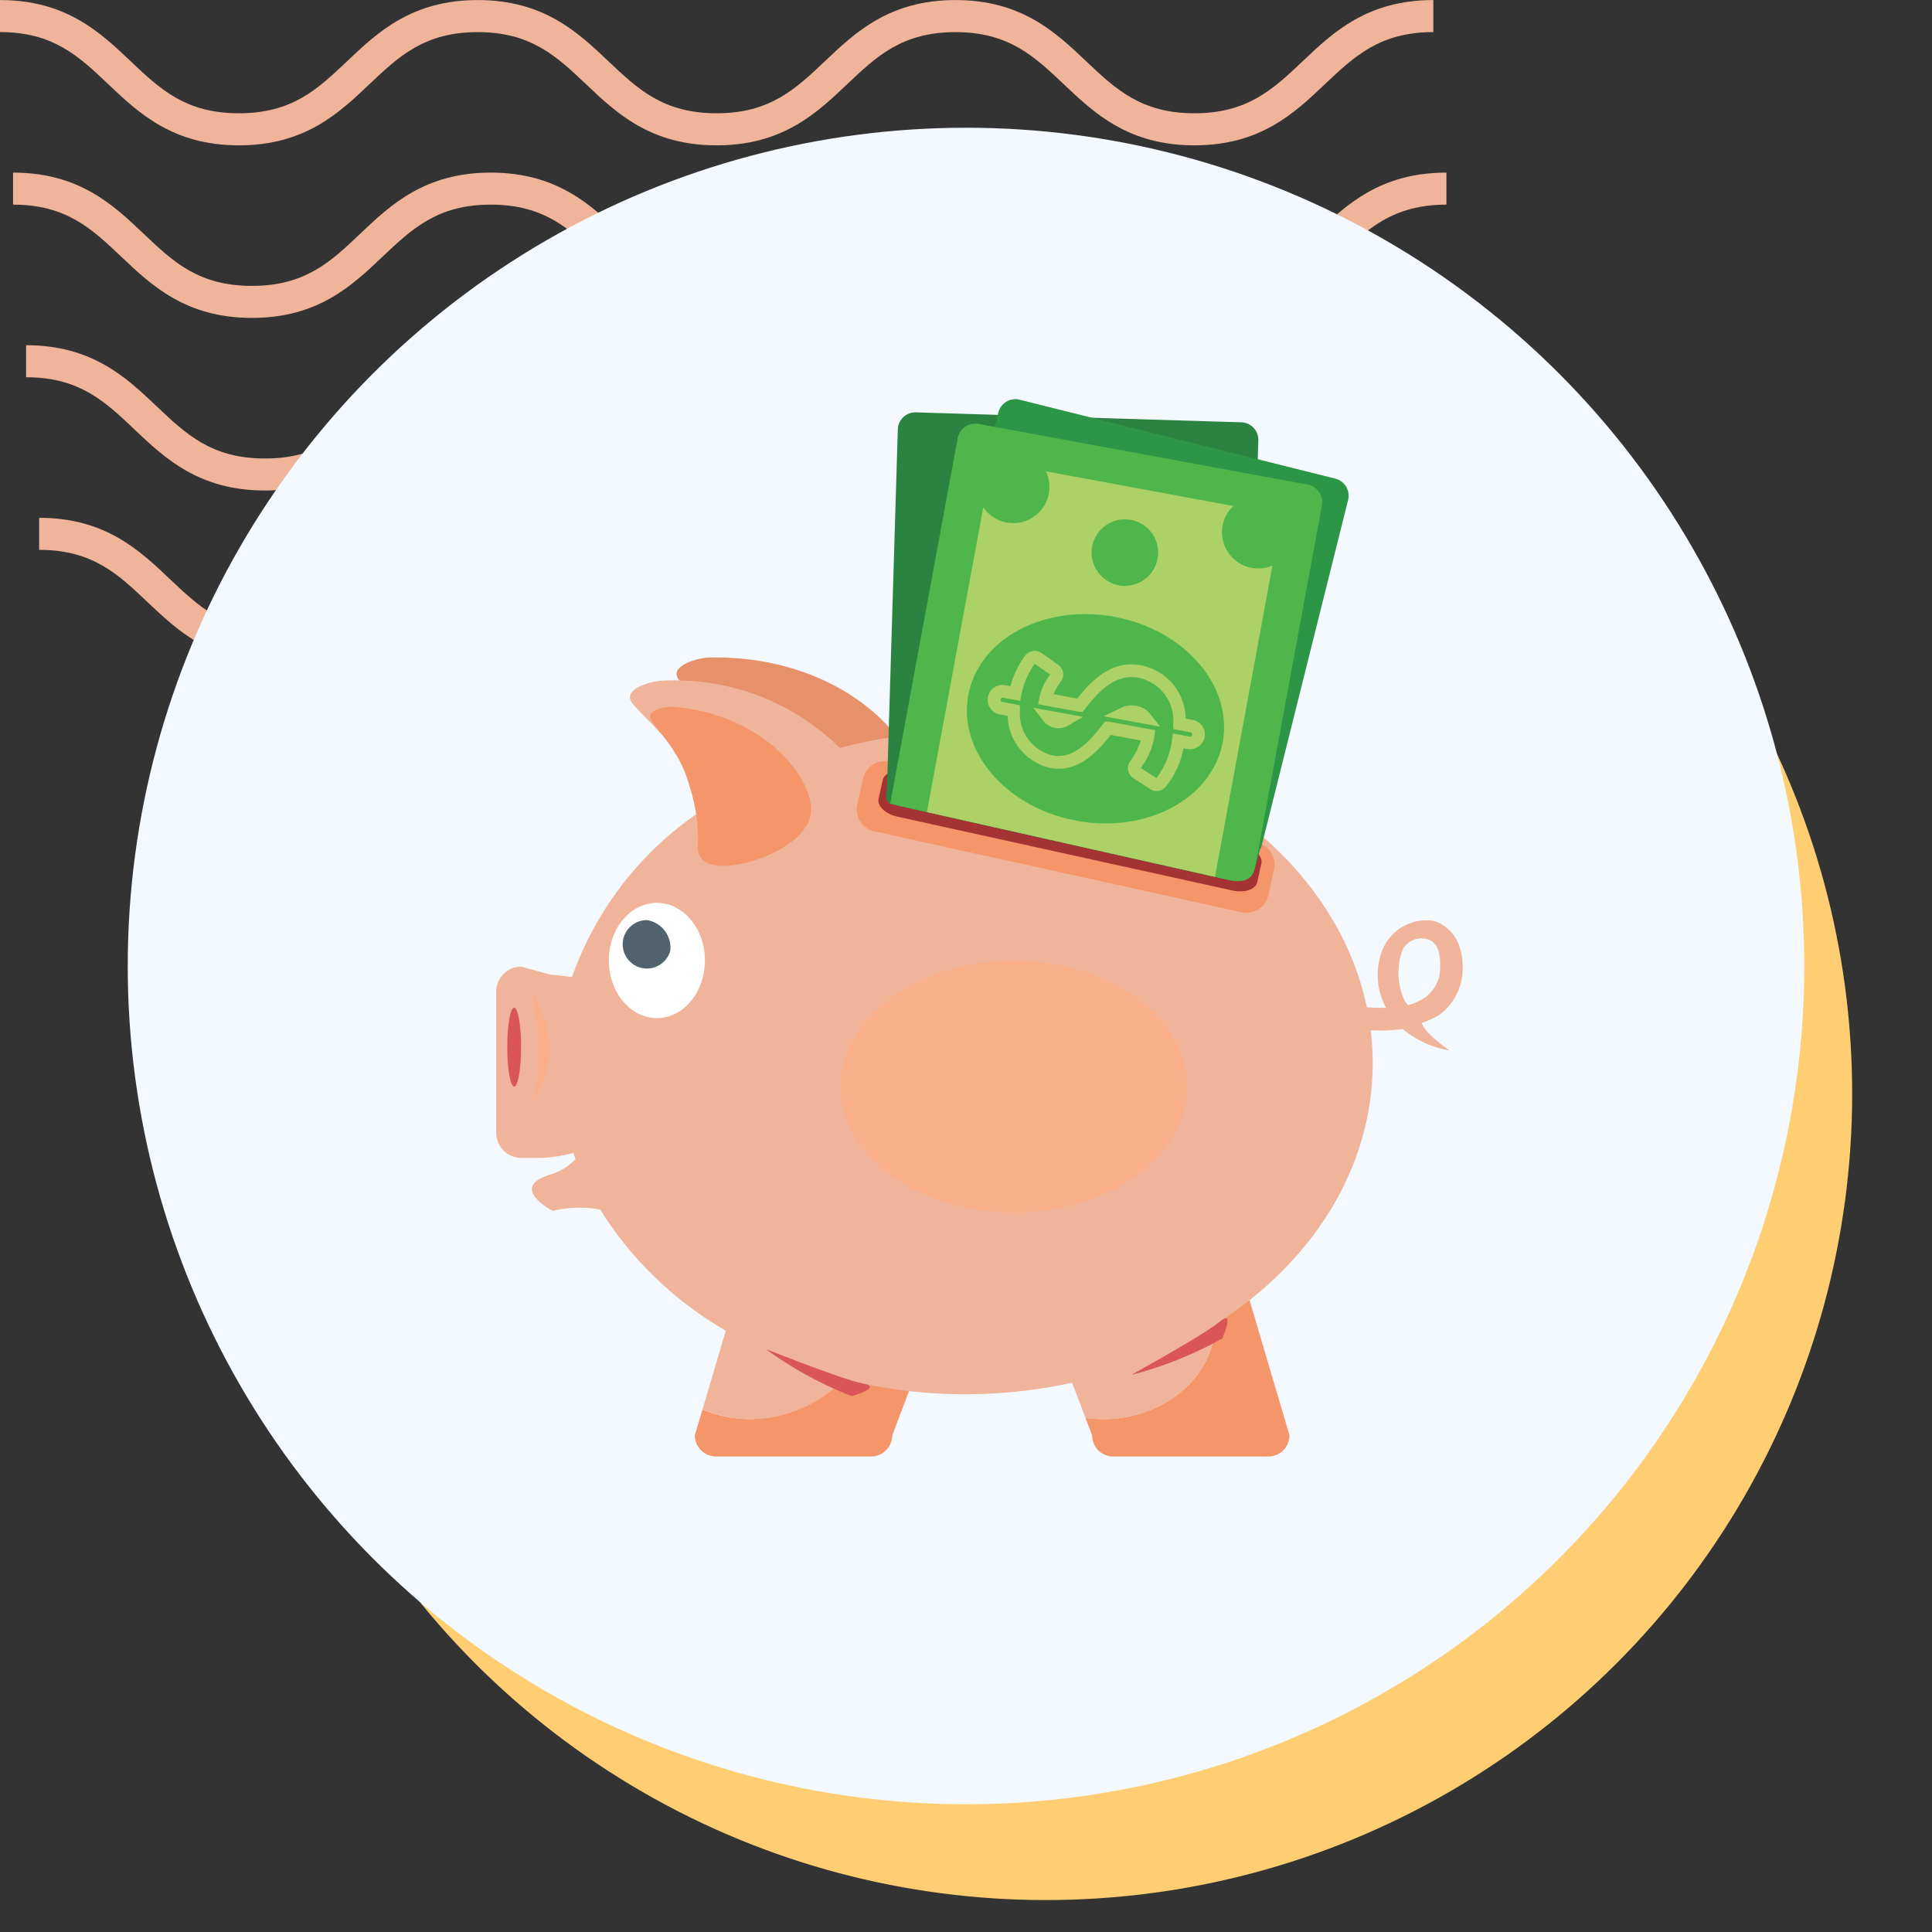 <svg xmlns="http://www.w3.org/2000/svg" xmlns:xlink="http://www.w3.org/1999/xlink" width="121" height="121" viewBox="0 0 121 121">
  <rect x="0" y="0" width="121" height="121" fill="#333333" stroke="none"/>
  <defs>
    <clipPath id="clip-path">
      <rect id="Rectangle_400938" data-name="Rectangle 400938" width="121" height="121" transform="translate(0 0)" fill="none"/>
    </clipPath>
    <clipPath id="clip-path-2">
      <rect id="Rectangle_401073" data-name="Rectangle 401073" width="92.219" height="41.532" fill="#efb499"/>
    </clipPath>
    <clipPath id="clip-path-3">
      <rect id="Rectangle_404733" data-name="Rectangle 404733" width="60.526" height="66.223" fill="none"/>
    </clipPath>
  </defs>
  <g id="Group_1102166" data-name="Group 1102166" transform="translate(-739.996 -5846)">
    <g id="Group_1100441" data-name="Group 1100441" transform="translate(352.328 -167)">
      <rect id="Rectangle_401103" data-name="Rectangle 401103" width="121" height="121" transform="translate(387.668 6013)" fill="none"/>
      <g id="Group_1099348" data-name="Group 1099348" transform="translate(387.668 6013)">
        <g id="Group_1099282" data-name="Group 1099282">
          <g id="Group_1099281" data-name="Group 1099281" clip-path="url(#clip-path-2)">
            <path id="Path_873375" data-name="Path 873375" d="M74.8,9.1c-4.139,0-6.28-2.03-8.17-3.821-1.855-1.756-3.452-3.274-6.792-3.274s-4.937,1.517-6.792,3.274C51.161,7.072,49.023,9.1,44.881,9.1s-6.28-2.03-8.169-3.821C34.857,3.525,33.26,2.007,29.92,2.007s-4.937,1.517-6.789,3.274C21.241,7.072,19.1,9.1,14.962,9.1S8.679,7.072,6.789,5.281C4.937,3.525,3.34,2.007,0,2.007V0C4.139,0,6.28,2.033,8.17,3.821c1.855,1.759,3.452,3.274,6.792,3.274S19.9,5.58,21.75,3.824C23.637,2.033,25.781,0,29.92,0s6.283,2.033,8.17,3.821c1.855,1.759,3.452,3.274,6.792,3.274s4.937-1.514,6.792-3.274C53.56,2.033,55.7,0,59.843,0s6.283,2.033,8.17,3.821C69.867,5.58,71.464,7.094,74.8,7.094S79.742,5.58,81.6,3.821C83.483,2.033,85.624,0,89.766,0V2.007c-3.34,0-4.937,1.517-6.792,3.274C81.084,7.072,78.943,9.1,74.8,9.1" transform="translate(2.453 32.43)" fill="#efb499"/>
            <path id="Path_873376" data-name="Path 873376" d="M74.8,9.1c-4.139,0-6.283-2.03-8.17-3.824-1.855-1.756-3.452-3.27-6.792-3.27s-4.937,1.514-6.792,3.27C51.164,7.072,49.023,9.1,44.881,9.1s-6.283-2.03-8.17-3.824c-1.855-1.756-3.452-3.27-6.792-3.27s-4.937,1.517-6.789,3.27C21.241,7.072,19.1,9.1,14.962,9.1S8.679,7.072,6.789,5.278C4.937,3.522,3.34,2.007,0,2.007V0C4.139,0,6.283,2.03,8.17,3.821c1.855,1.759,3.452,3.274,6.792,3.274S19.9,5.58,21.75,3.821C23.637,2.03,25.781,0,29.92,0S36.2,2.03,38.093,3.821c1.852,1.759,3.449,3.274,6.789,3.274s4.937-1.514,6.792-3.274C53.56,2.03,55.7,0,59.843,0s6.283,2.03,8.17,3.821C69.867,5.58,71.464,7.094,74.8,7.094S79.742,5.58,81.6,3.821C83.486,2.03,85.627,0,89.769,0V2.007c-3.34,0-4.94,1.517-6.8,3.27C81.084,7.072,78.943,9.1,74.8,9.1" transform="translate(1.635 21.62)" fill="#efb499"/>
            <path id="Path_873377" data-name="Path 873377" d="M74.8,9.1c-4.139,0-6.283-2.03-8.169-3.824-1.855-1.756-3.452-3.27-6.792-3.27s-4.937,1.514-6.792,3.27C51.164,7.072,49.02,9.1,44.881,9.1s-6.283-2.03-8.17-3.824c-1.855-1.756-3.452-3.27-6.792-3.27s-4.937,1.517-6.789,3.27C21.241,7.072,19.1,9.1,14.962,9.1S8.678,7.072,6.789,5.278C4.937,3.522,3.34,2.007,0,2.007V0C4.139,0,6.283,2.03,8.169,3.821c1.851,1.759,3.452,3.274,6.792,3.274S19.9,5.58,21.75,3.821C23.637,2.03,25.781,0,29.92,0S36.2,2.03,38.093,3.821c1.852,1.759,3.449,3.274,6.789,3.274s4.937-1.514,6.792-3.274C53.56,2.03,55.7,0,59.843,0s6.283,2.03,8.17,3.821C69.867,5.58,71.464,7.094,74.8,7.094S79.742,5.58,81.6,3.821C83.486,2.03,85.624,0,89.769,0V2.007c-3.34,0-4.941,1.517-6.8,3.27C81.084,7.072,78.943,9.1,74.8,9.1" transform="translate(0.818 10.81)" fill="#efb499"/>
            <path id="Path_873378" data-name="Path 873378" d="M74.8,9.1c-4.139,0-6.28-2.03-8.17-3.821-1.855-1.756-3.452-3.27-6.792-3.27s-4.937,1.514-6.789,3.27C51.164,7.069,49.023,9.1,44.881,9.1s-6.28-2.03-8.169-3.821c-1.855-1.756-3.452-3.27-6.792-3.27s-4.937,1.514-6.789,3.267C21.245,7.069,19.1,9.1,14.962,9.1S8.678,7.069,6.789,5.278C4.937,3.522,3.34,2.007,0,2.007V0C4.139,0,6.283,2.03,8.17,3.821c1.855,1.756,3.452,3.27,6.792,3.27S19.9,5.577,21.75,3.821C23.64,2.03,25.781,0,29.92,0s6.28,2.03,8.173,3.821c1.852,1.756,3.449,3.27,6.789,3.27s4.937-1.514,6.792-3.27C53.563,2.03,55.7,0,59.843,0s6.28,2.03,8.17,3.821c1.855,1.756,3.452,3.27,6.792,3.27s4.937-1.514,6.792-3.27C83.486,2.03,85.627,0,89.769,0V2.007c-3.344,0-4.941,1.514-6.8,3.27C81.084,7.069,78.943,9.1,74.8,9.1" transform="translate(0 0.003)" fill="#efb499"/>
          </g>
        </g>
      </g>
      <circle id="Ellipse_11504" data-name="Ellipse 11504" cx="50.5" cy="50.5" r="50.5" transform="translate(402.668 6031)" fill="#ffce73"/>
      <circle id="Ellipse_11503" data-name="Ellipse 11503" cx="52.5" cy="52.5" r="52.5" transform="translate(395.668 6021)" fill="#f3f9ff"/>
    </g>
    <g id="Group_1100444" data-name="Group 1100444" transform="translate(765.938 5871.804)">
      <rect id="Rectangle_401104" data-name="Rectangle 401104" width="68" height="69" transform="translate(0.062 -0.804)" fill="none"/>
      <g id="Group_1102170" data-name="Group 1102170" transform="translate(5.135 -0.804)">
        <g id="Group_1102169" data-name="Group 1102169" clip-path="url(#clip-path-3)">
          <path id="Path_890654" data-name="Path 890654" d="M371.748,516.137a1.331,1.331,0,0,0-1.331-1.332h-3.129c-.088,0-.285.01-.559.027a6.009,6.009,0,0,1,3.653,5.326c0,3.357-3.153,6.077-7.042,6.077a8.191,8.191,0,0,1-1.085-.079l.415,1.092a1.33,1.33,0,0,0,1.331,1.33h9.7a1.331,1.331,0,0,0,1.33-1.331Z" transform="translate(-325.349 -462.356)" fill="#f5956a"/>
          <path id="Path_890655" data-name="Path 890655" d="M133.793,517.832a9.516,9.516,0,0,1,.252,2.143,8.726,8.726,0,0,1-8.451,8.978,7.984,7.984,0,0,1-3.01-.6l-.476,1.61a1.331,1.331,0,0,0,1.331,1.331h9.7a1.331,1.331,0,0,0,1.331-1.331l4.225-11.111c0-.412-2.539-.78-4.9-1.024" transform="translate(-109.667 -465.074)" fill="#f5956a"/>
          <path id="Path_890656" data-name="Path 890656" d="M112.893,158.769c-.528.012-2.474.469-1.882,1.35s2.793,2.406,3.952,5.281a15.483,15.483,0,0,1,1.393,5.281c0,.763.47,1.878,2.817,1.467s6.807-2.7,6.748-5.516-4.812-8.04-13.028-7.864" transform="translate(-99.602 -142.589)" fill="#e6916a"/>
          <path id="Path_890657" data-name="Path 890657" d="M57.973,194.5a5.224,5.224,0,0,0,1.086-.5,3.575,3.575,0,0,0,1.467-3c0-2.2-1.41-2.812-1.916-2.906a2.99,2.99,0,0,0-3.1,1.821,4.269,4.269,0,0,0,.224,3.637,10.238,10.238,0,0,1-1.209-.033c-2.041-9.793-12.517-17.253-25.141-17.253a30.873,30.873,0,0,0-7.866,1.01,14.705,14.705,0,0,0-11.147-4.205c-.528.011-2.474.469-1.882,1.35s2.793,2.406,3.951,5.281c.21.521.38.988.534,1.43A20.818,20.818,0,0,0,4.75,191.63c-.7-.092-1.19-.145-1.336-.145l-1.845-.506A1.569,1.569,0,0,0,0,192.548v8.839a1.57,1.57,0,0,0,1.569,1.569h.666a8.634,8.634,0,0,0,2.6-.316c.046.131.089.263.138.394A3.646,3.646,0,0,1,3.388,204c-2.683.82.155,2.272.155,2.272a7.34,7.34,0,0,1,2.968-.082,22.607,22.607,0,0,0,7.867,7.588l-1.461,4.941a7.985,7.985,0,0,0,3.01.6,8.16,8.16,0,0,0,5.845-2.5,31.24,31.24,0,0,0,14.295.217l.84,2.209a8.2,8.2,0,0,0,1.085.079c3.83,0,6.94-2.64,7.033-5.926,6-3.8,9.868-9.718,9.868-16.378a17.118,17.118,0,0,0-.126-2.059,9.912,9.912,0,0,0,2.006-.079,6.194,6.194,0,0,0,2.93,1.348s-1.594-1.1-1.73-1.717m-1.081-1.4a4.147,4.147,0,0,1-.121-3.21,1.324,1.324,0,0,1,1.206-.692,1.3,1.3,0,0,1,.233.021c.8.147.934,1.025.908,1.734a2.327,2.327,0,0,1-.9,1.92,3.927,3.927,0,0,1-1.095.506,2.759,2.759,0,0,1-.235-.278" transform="translate(0 -155.438)" fill="#efb499"/>
          <path id="Path_890658" data-name="Path 890658" d="M96.172,189.134c-.374-.034-1.784.135-1.437.8s1.781,1.921,2.371,4.044a11,11,0,0,1,.564,3.841c-.061.539.182,1.363,1.873,1.26s5.022-1.365,5.2-3.359-2.759-6.06-8.575-6.589" transform="translate(-85.034 -169.861)" fill="#f5956a"/>
          <path id="Path_890659" data-name="Path 890659" d="M75.254,313.233c0,1.992-1.347,3.609-3.008,3.609s-3.008-1.616-3.008-3.609,1.347-3.609,3.008-3.609,3.008,1.616,3.008,3.609" transform="translate(-62.183 -278.079)" fill="#fff"/>
          <path id="Path_890660" data-name="Path 890660" d="M81.2,322.145a1.517,1.517,0,1,1-1.46-1.928,1.745,1.745,0,0,1,1.46,1.928" transform="translate(-70.3 -287.592)" fill="#51636d"/>
          <path id="Path_890661" data-name="Path 890661" d="M247.284,231.1a1.421,1.421,0,0,1-1.757.956l-22.794-5.024a1.421,1.421,0,0,1-1.192-1.605l.4-1.8a1.421,1.421,0,0,1,1.757-.955l22.794,5.024a1.421,1.421,0,0,1,1.192,1.6Z" transform="translate(-198.946 -199.946)" fill="#f5956a"/>
          <path id="Path_890662" data-name="Path 890662" d="M233.375,352.945c0,4.36-4.862,7.895-10.86,7.895s-10.86-3.534-10.86-7.895,4.862-7.895,10.86-7.895,10.86,3.534,10.86,7.895" transform="translate(-190.091 -309.896)" fill="#f9af89"/>
          <path id="Path_890663" data-name="Path 890663" d="M7.23,379.021c-.239,0-.433-1.105-.433-2.468s.194-2.469.433-2.469.434,1.105.434,2.469-.194,2.468-.434,2.468" transform="translate(-6.105 -335.972)" fill="#da5656"/>
          <path id="Path_890664" data-name="Path 890664" d="M165.71,583.916s4.877,1.934,6.112,2.167-.727.781-.727.781a23.677,23.677,0,0,1-5.385-2.948" transform="translate(-148.827 -524.426)" fill="#da5656"/>
          <path id="Path_890665" data-name="Path 890665" d="M390.422,568.556s4.593-2.536,5.557-3.342.142,1.058.142,1.058a23.681,23.681,0,0,1-5.7,2.284" transform="translate(-350.645 -507.448)" fill="#da5656"/>
          <path id="Path_890666" data-name="Path 890666" d="M20.568,365.238s.912,5.232-.214,6.934c.483-.311,2.443-3.352.214-6.934" transform="translate(-18.28 -328.027)" fill="#f9af89"/>
          <path id="Path_890667" data-name="Path 890667" d="M258.724,235.4c-.1.457-.79.694-1.541.528l-21-4.627c-.75-.165-1.276-.67-1.175-1.127l.256-1.164c.1-.457.791-.693,1.54-.528l21,4.627c.75.165,1.276.67,1.175,1.127Z" transform="translate(-211.058 -205.154)" fill="#a53333"/>
          <path id="Path_890668" data-name="Path 890668" d="M239.852,32.608l21.407,4.812a4.828,4.828,0,0,0,.858-.322l.831-27.245a1.1,1.1,0,0,0-1.064-1.13L241.5,8.1a1.1,1.1,0,0,0-1.13,1.062L239.7,31.294c-.043.532-.053.624-.053.624a.712.712,0,0,0,.206.69" transform="translate(-215.217 -7.274)" fill="#2a8341"/>
          <path id="Path_890669" data-name="Path 890669" d="M275.489,4.979,255.709.033a1.1,1.1,0,0,0-1.331.8l-6.163,24.65,20.855,4.688c.858-.286,1.4-.685,1.49-1.2,0-.013,0-.025,0-.039l.239-.846c.01.018.016.037.025.056l5.458-21.832a1.1,1.1,0,0,0-.8-1.331" transform="translate(-222.927 0)" fill="#2c9646"/>
          <path id="Path_890670" data-name="Path 890670" d="M268.318,18.8,247.723,15a1.128,1.128,0,0,0-1.313.9l-4.227,22.894,21.476,4.828c1.042.1,1.286-.345,1.4-.954l4.165-22.555a1.127,1.127,0,0,0-.9-1.312" transform="translate(-217.509 -13.451)" fill="#4eb64a"/>
          <path id="Path_890671" data-name="Path 890671" d="M282.843,69.722l3.6-19.5a2.265,2.265,0,0,1-2.451-3.727L272.25,44.322a2.266,2.266,0,0,1-3.92,2.25L264.8,65.667Z" transform="translate(-237.825 -39.806)" fill="#abd167"/>
          <path id="Path_890672" data-name="Path 890672" d="M298.6,132.277c4.4.813,7.439,4.33,6.787,7.858s-4.746,5.728-9.147,4.916-7.438-4.33-6.786-7.859,4.746-5.727,9.146-4.915" transform="translate(-259.888 -118.649)" fill="#4eb64a"/>
          <path id="Path_890673" data-name="Path 890673" d="M368.485,73.917a2.082,2.082,0,1,1-2.426,1.67,2.083,2.083,0,0,1,2.426-1.67" transform="translate(-328.733 -66.355)" fill="#4eb64a"/>
          <path id="Path_890674" data-name="Path 890674" d="M315.977,160.1a.932.932,0,0,1-1.084.746l-.238-.044a5.478,5.478,0,0,1-1.131,2.436.753.753,0,0,1-.963.117l-1.044-.679a.749.749,0,0,1-.332-.5.765.765,0,0,1,.144-.585,4.056,4.056,0,0,0,.646-1.28l-1.876-.346c-.949,1.213-2.142,2.373-3.78,2.071a3.437,3.437,0,0,1-2.677-3.263l-.457-.085a.931.931,0,1,1,.337-1.83l.294.055a5.761,5.761,0,0,1,.907-1.9.756.756,0,0,1,1.045-.175l1.036.729a.753.753,0,0,1,.158,1.082,2.847,2.847,0,0,0-.438.766l1.474.272c.927-1.184,2.191-2.41,3.949-2.086a3.44,3.44,0,0,1,2.844,3.34l.439.081a.931.931,0,0,1,.746,1.084M314,159.877l1.032.191a.136.136,0,1,0,.049-.267l-1.064-.2-.008-.323a2.722,2.722,0,0,0-2.212-2.9c-1.407-.26-2.493.894-3.279,1.926l-.18.218-.253-.013-2.534-.468.078-.395a3.406,3.406,0,0,1,.675-1.457l-.966-.681a4.982,4.982,0,0,0-.836,1.94l-.077.385-1.053-.195a.136.136,0,1,0-.049.267l1.083.2.006.322a2.7,2.7,0,0,0,2.046,2.825c1.265.234,2.274-.822,3.093-1.887l.194-.242.258.015,2.877.531-.055.418c0,.04-.009.082-.017.125a4.642,4.642,0,0,1-.826,1.823l.977.636a5.017,5.017,0,0,0,.952-2.231Zm-.8-.425-3.545-.655,1.092-.529a1.515,1.515,0,0,1,.991-.117,1.31,1.31,0,0,1,.8.469Zm-4.831-.616-.928.539a1.173,1.173,0,0,1-.879.137,1.135,1.135,0,0,1-.69-.432l-.626-.82Z" transform="translate(-271.61 -138.937)" fill="#abd167"/>
        </g>
      </g>
    </g>
  </g>
</svg>
